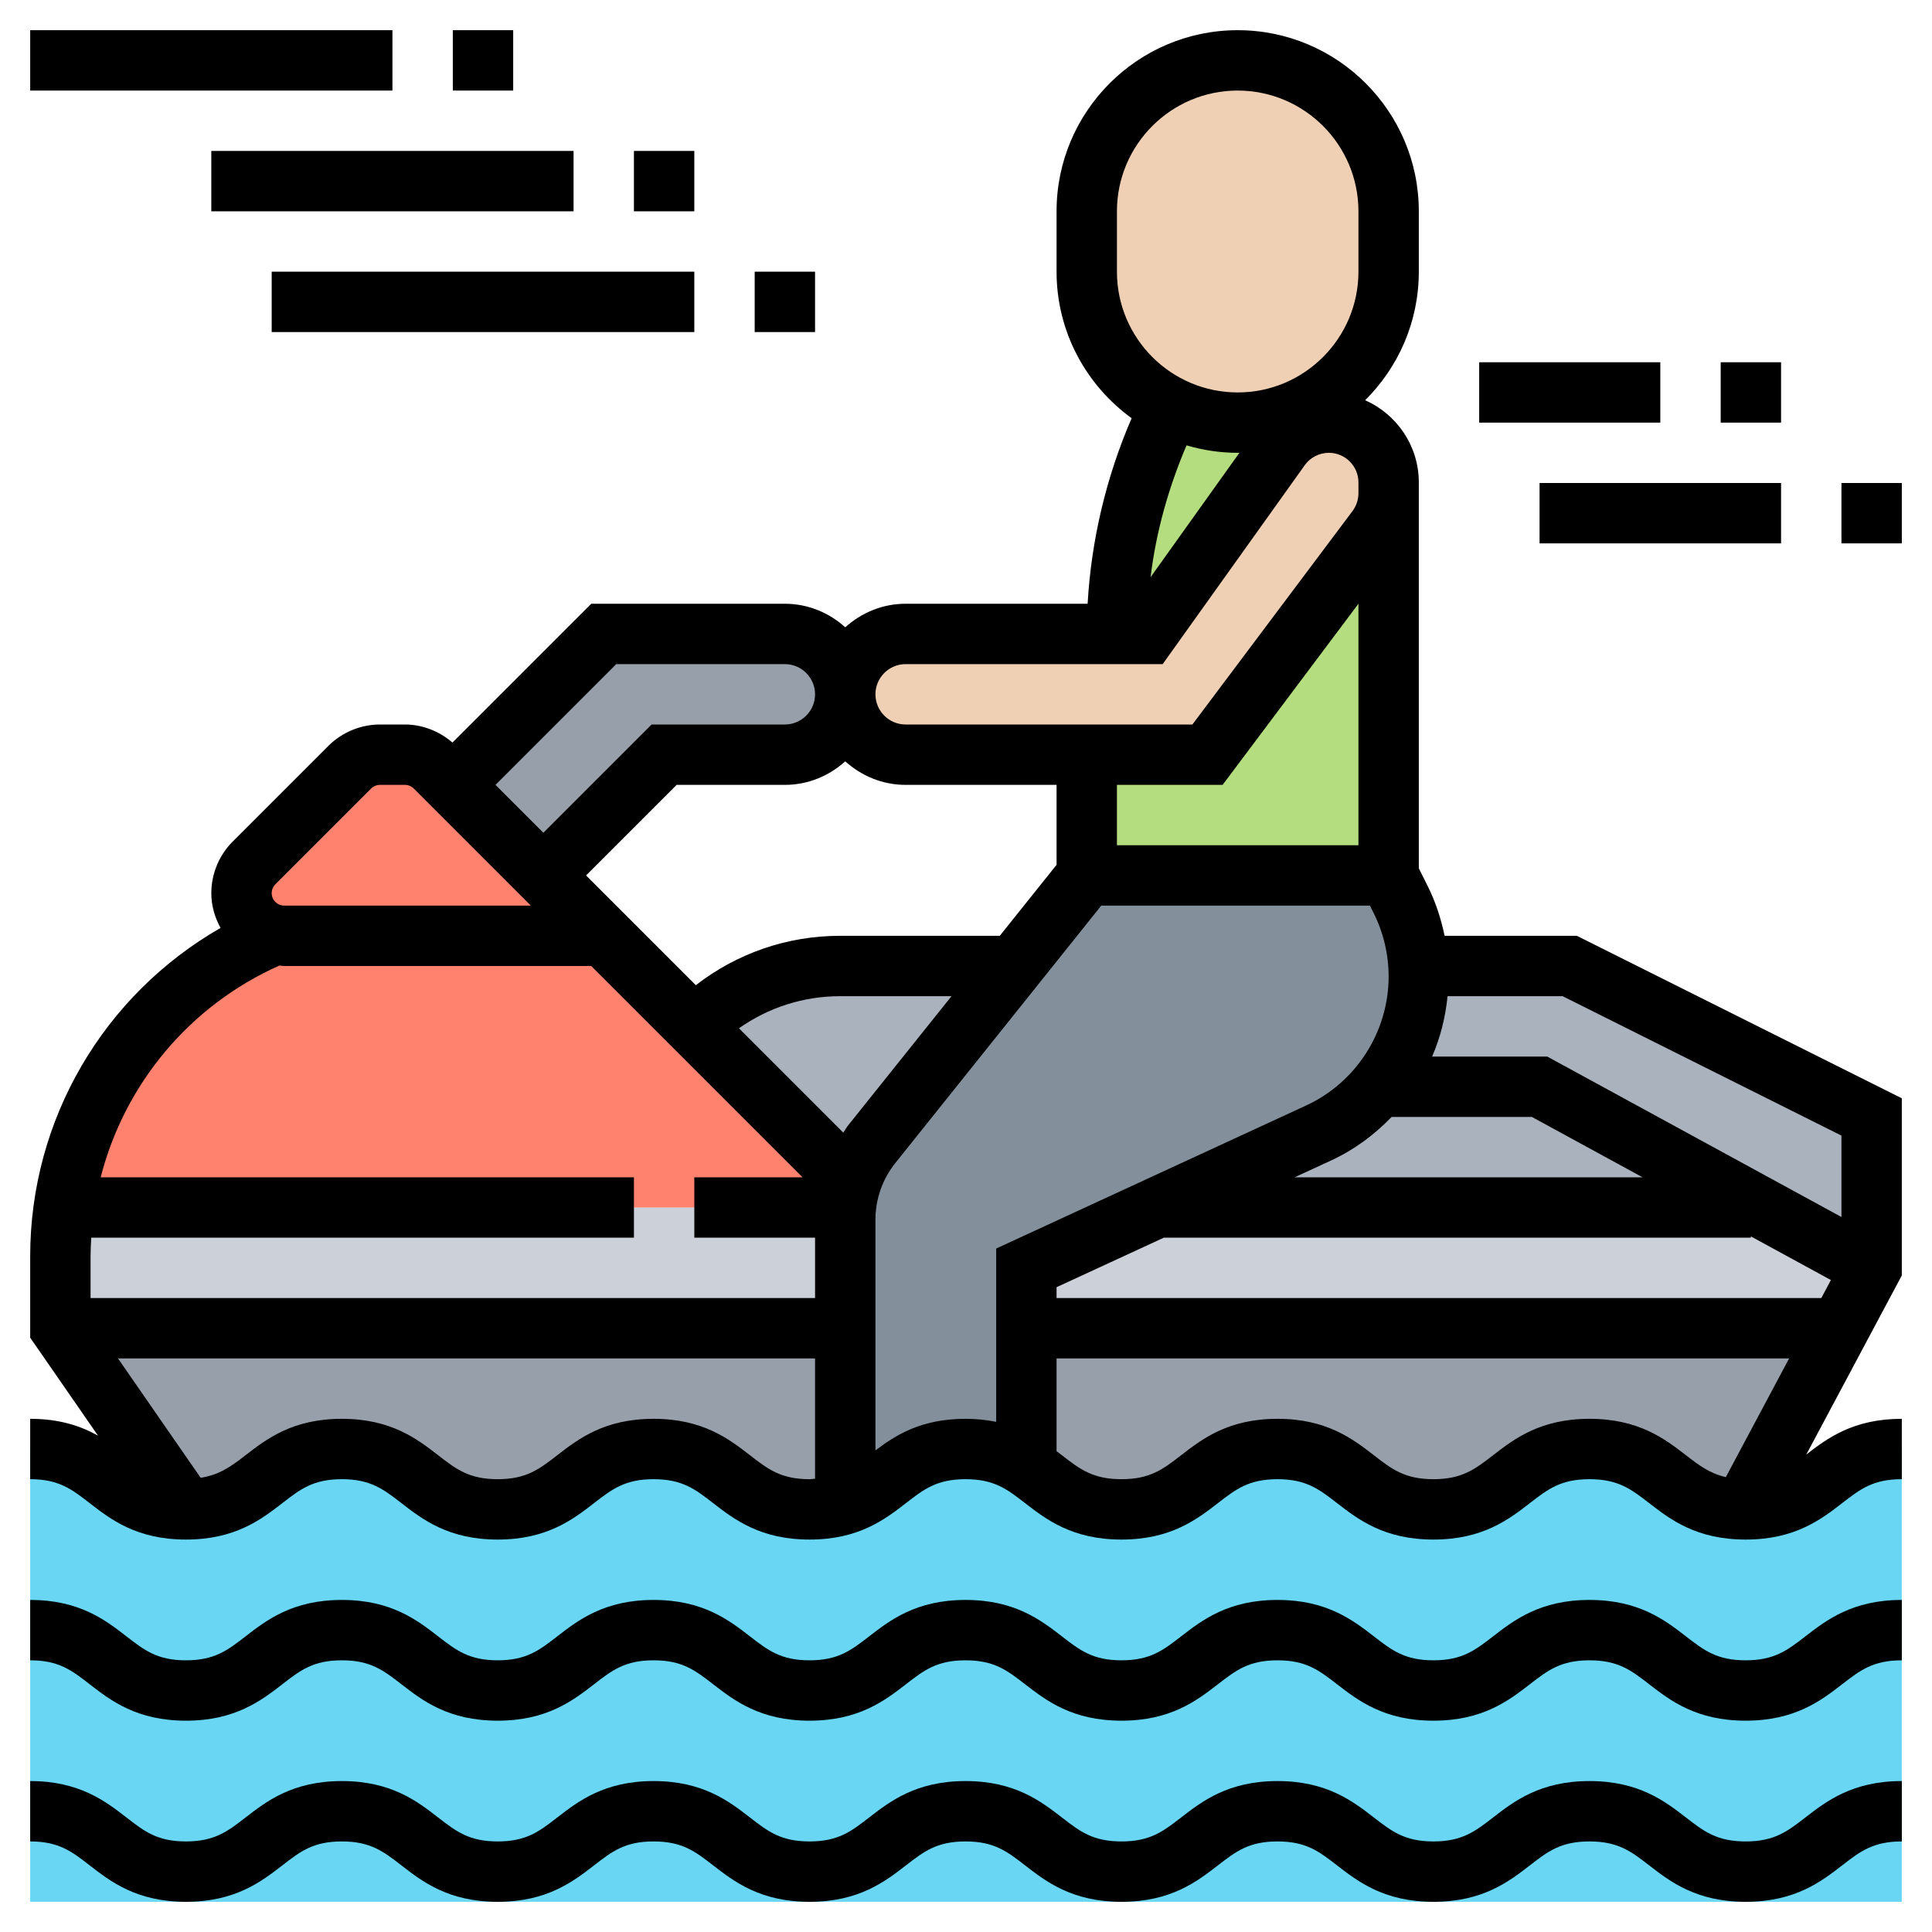 <?xml version="1.0" encoding="iso-8859-1"?>
<!-- Generator: Adobe Illustrator 22.1.0, SVG Export Plug-In . SVG Version: 6.00 Build 0)  -->
<svg xmlns="http://www.w3.org/2000/svg" xmlns:xlink="http://www.w3.org/1999/xlink" version="1.1" id="Layer_1_1_" x="0px" y="0px" viewBox="0 0 64 64" style="enable-background:new 0 0 64 64;" xml:space="preserve" width="512" height="512">
<g>
	<g>
		<path style="fill:#69D6F4;" d="M57.83,50c-0.03,0-0.07,0-0.1,0c-2.49-0.05-2.52-2-5.08-2c-2.58,0-2.58,2-5.17,2    c-2.58,0-2.58-2-5.16-2c-2.59,0-2.59,2-5.17,2c-1.66,0-2.25-0.82-3.15-1.42C33.5,48.26,32.91,48,31.98,48    c-2.11,0-2.5,1.34-3.98,1.83c-0.33,0.1-0.71,0.17-1.18,0.17c-2.59,0-2.59-2-5.17-2s-2.58,2-5.16,2s-2.58-2-5.17-2    c-2.58,0-2.58,2-5.16,2H6.15C3.58,49.99,3.58,48,1,48v6v9h62v-9v-6C60.41,48,60.41,50,57.83,50z"/>
		<path style="fill:#969FAA;" d="M60.93,44l-3.2,6c-2.49-0.05-2.52-2-5.08-2c-2.58,0-2.58,2-5.17,2c-2.58,0-2.58-2-5.16-2    c-2.59,0-2.59,2-5.17,2c-1.66,0-2.25-0.82-3.15-1.42V44H60.93z"/>
		<path style="fill:#969FAA;" d="M28,44v5.83c-0.33,0.1-0.71,0.17-1.18,0.17c-2.59,0-2.59-2-5.17-2s-2.58,2-5.16,2s-2.58-2-5.17-2    c-2.58,0-2.58,2-5.16,2H6.15L2,44H28z"/>
		<polygon style="fill:#CCD1D9;" points="62,42 60.93,44 34,44 34,42 38.33,40 58,40 58.08,39.86   "/>
		<path style="fill:#CCD1D9;" d="M28,40.4V44H2v-2.38c0-0.55,0.04-1.09,0.12-1.62H21h2h5h0.02C28.01,40.13,28,40.27,28,40.4z"/>
		<path style="fill:#FF826E;" d="M9,31l0.02-0.06C9.14,30.98,9.27,31,9.41,31H20l3,3l5,5l0.23,0.08c-0.11,0.29-0.18,0.6-0.21,0.92    H28h-5h-2H2.12C2.67,36.04,5.25,32.6,9,31z"/>
		<path style="fill:#FF826E;" d="M18,29l2,2H9.41c-0.14,0-0.27-0.02-0.39-0.06C8.43,30.78,8,30.23,8,29.59c0-0.38,0.15-0.74,0.41-1    l3.18-3.18c0.26-0.26,0.62-0.41,1-0.41h0.82c0.38,0,0.74,0.15,1,0.41L15,26L18,29z"/>
		<path style="fill:#969FAA;" d="M26,21c1.1,0,2,0.9,2,2c0,0.55-0.22,1.05-0.59,1.41C27.05,24.78,26.55,25,26,25h-4l-4,4l-3-3l5-5    H26z"/>
		<path style="fill:#AAB2BD;" d="M58.08,39.86L58,40H38.33l5.35-2.47c0.86-0.39,1.57-0.98,2.12-1.69L46,36h5L58.08,39.86z"/>
		<path style="fill:#AAB2BD;" d="M47,32h5l10,5v5l-3.92-2.14L51,36h-5l-0.2-0.16c0.11-0.13,0.21-0.27,0.3-0.42    c0.58-0.9,0.9-1.96,0.9-3.07c0-0.12,0-0.24-0.02-0.35H47z"/>
		<path style="fill:#AAB2BD;" d="M28.88,37.9c-0.28,0.36-0.5,0.75-0.65,1.18L28,39l-5-5c1.28-1.28,3.02-2,4.83-2h5.77L28.88,37.9z"/>
		<path style="fill:#838F9B;" d="M33.6,32l2.4-3h10l0.4,0.79c0.34,0.69,0.54,1.44,0.58,2.21C47,32.11,47,32.23,47,32.35    c0,1.11-0.32,2.17-0.9,3.07c-0.09,0.15-0.19,0.29-0.3,0.42c-0.55,0.71-1.26,1.3-2.12,1.69L38.33,40L34,42v2v4.58    C33.5,48.26,32.91,48,31.98,48c-2.11,0-2.5,1.34-3.98,1.83V44v-3.6c0-0.13,0.01-0.27,0.02-0.4c0.03-0.32,0.1-0.63,0.21-0.92    c0.15-0.43,0.37-0.82,0.65-1.18L33.6,32z"/>
		<path style="fill:#B4DD7F;" d="M46,16.34V29H36v-4h4l5.6-7.47C45.86,17.19,46,16.77,46,16.34z"/>
		<path style="fill:#B4DD7F;" d="M41,14c0.85,0,1.64-0.21,2.34-0.58l0.27,0.63c-0.71,0.26-0.99,0.49-1.2,0.78L38,21h-1    c0-2.61,0.6-5.18,1.77-7.53C39.44,13.81,40.2,14,41,14z"/>
		<path style="fill:#F0D0B4;" d="M30,21h7h1l4.41-6.17c0.21-0.29,0.49-0.52,1.2-0.78c0.13-0.04,0.27-0.05,0.41-0.05    c1.09,0,1.98,0.89,1.98,1.98V16v0.34c0,0.43-0.14,0.85-0.4,1.19L40,25h-4h-6c-1.1,0-2-0.9-2-2S28.9,21,30,21z"/>
		<path style="fill:#F0D0B4;" d="M38.77,13.47C37.13,12.65,36,10.96,36,9V7c0-2.76,2.24-5,5-5c1.38,0,2.63,0.56,3.54,1.46    C45.44,4.37,46,5.62,46,7v2c0,1.91-1.08,3.58-2.66,4.42C42.64,13.79,41.85,14,41,14C40.2,14,39.44,13.81,38.77,13.47z"/>
	</g>
	<g>
		<path d="M57.827,61c-0.952,0-1.381-0.332-1.975-0.791C55.155,59.67,54.289,59,52.654,59c-1.634,0-2.5,0.67-3.197,1.209    C48.863,60.668,48.435,61,47.484,61c-0.949,0-1.377-0.332-1.97-0.791C44.818,59.671,43.952,59,42.319,59    c-1.634,0-2.5,0.671-3.196,1.209C38.53,60.668,38.101,61,37.151,61c-0.95,0-1.378-0.332-1.971-0.791    C34.483,59.671,33.618,59,31.984,59c-1.633,0-2.5,0.671-3.195,1.209C28.196,60.668,27.767,61,26.817,61s-1.378-0.332-1.971-0.791    C24.151,59.671,23.285,59,21.651,59c-1.633,0-2.499,0.671-3.194,1.209C17.864,60.668,17.436,61,16.487,61    c-0.948,0-1.376-0.332-1.969-0.79C13.823,59.671,12.958,59,11.325,59s-2.499,0.671-3.194,1.209C7.538,60.668,7.109,61,6.16,61    c-0.948,0-1.375-0.331-1.967-0.79C3.498,59.671,2.632,59,1,59v2c0.948,0,1.375,0.331,1.967,0.79C3.663,62.329,4.528,63,6.16,63    c1.633,0,2.499-0.671,3.195-1.209C9.948,61.332,10.375,61,11.325,61c0.948,0,1.376,0.332,1.969,0.79    c0.695,0.539,1.561,1.21,3.193,1.21s2.499-0.671,3.194-1.209C20.274,61.332,20.702,61,21.651,61c0.95,0,1.378,0.332,1.971,0.791    C24.318,62.329,25.184,63,26.817,63c1.634,0,2.5-0.671,3.196-1.209C30.606,61.332,31.034,61,31.984,61s1.378,0.332,1.971,0.791    C34.651,62.329,35.517,63,37.151,63s2.5-0.671,3.196-1.209C40.94,61.332,41.369,61,42.319,61c0.949,0,1.377,0.332,1.97,0.791    C44.985,62.329,45.851,63,47.484,63c1.634,0,2.5-0.67,3.197-1.209C51.274,61.332,51.703,61,52.654,61    c0.952,0,1.381,0.332,1.975,0.791C55.325,62.33,56.192,63,57.827,63c1.635,0,2.502-0.67,3.199-1.209    C61.619,61.332,62.048,61,63,61v-2c-1.635,0-2.501,0.67-3.198,1.209C59.208,60.668,58.779,61,57.827,61z"/>
		<path d="M57.827,55c-0.952,0-1.381-0.332-1.975-0.791C55.155,53.67,54.289,53,52.654,53c-1.634,0-2.5,0.67-3.197,1.209    C48.863,54.668,48.435,55,47.484,55c-0.949,0-1.377-0.332-1.97-0.791C44.818,53.671,43.952,53,42.319,53    c-1.634,0-2.5,0.671-3.196,1.209C38.53,54.668,38.101,55,37.151,55c-0.95,0-1.378-0.332-1.971-0.791    C34.483,53.671,33.618,53,31.984,53c-1.633,0-2.5,0.671-3.195,1.209C28.196,54.668,27.767,55,26.817,55s-1.378-0.332-1.971-0.791    C24.151,53.671,23.285,53,21.651,53c-1.633,0-2.499,0.671-3.194,1.209C17.864,54.668,17.436,55,16.487,55    c-0.948,0-1.376-0.332-1.969-0.79C13.823,53.671,12.958,53,11.325,53s-2.499,0.671-3.194,1.209C7.538,54.668,7.109,55,6.16,55    c-0.948,0-1.375-0.331-1.967-0.79C3.498,53.671,2.632,53,1,53v2c0.948,0,1.375,0.331,1.967,0.79C3.663,56.329,4.528,57,6.16,57    c1.633,0,2.499-0.671,3.195-1.209C9.948,55.332,10.375,55,11.325,55c0.948,0,1.376,0.332,1.969,0.79    c0.695,0.539,1.561,1.21,3.193,1.21s2.499-0.671,3.194-1.209C20.274,55.332,20.702,55,21.651,55c0.95,0,1.378,0.332,1.971,0.791    C24.318,56.329,25.184,57,26.817,57c1.634,0,2.5-0.671,3.196-1.209C30.606,55.332,31.034,55,31.984,55s1.378,0.332,1.971,0.791    C34.651,56.329,35.517,57,37.151,57s2.5-0.671,3.196-1.209C40.94,55.332,41.369,55,42.319,55c0.949,0,1.377,0.332,1.97,0.791    C44.985,56.329,45.851,57,47.484,57c1.634,0,2.5-0.67,3.197-1.209C51.274,55.332,51.703,55,52.654,55    c0.952,0,1.381,0.332,1.975,0.791C55.325,56.33,56.192,57,57.827,57c1.635,0,2.502-0.67,3.199-1.209    C61.619,55.332,62.048,55,63,55v-2c-1.635,0-2.501,0.67-3.198,1.209C59.208,54.668,58.779,55,57.827,55z"/>
		<path d="M47.854,31c-0.118-0.572-0.301-1.13-0.562-1.652L47,28.764V16.34V16v-0.02c0-1.215-0.733-2.259-1.778-2.722    C46.319,12.17,47,10.664,47,9V7c0-3.309-2.691-6-6-6s-6,2.691-6,6v2c0,1.996,0.983,3.762,2.487,4.854    c-0.841,1.942-1.338,4.034-1.458,6.146H30c-0.771,0-1.468,0.301-2,0.78c-0.532-0.48-1.229-0.78-2-0.78h-6.414l-4.598,4.598    C14.552,24.222,13.992,24,13.414,24h-0.828c-0.635,0-1.257,0.258-1.707,0.707l-3.171,3.171C7.258,28.327,7,28.949,7,29.586    c0,0.42,0.117,0.808,0.306,1.153C3.436,32.957,1,37.079,1,41.616v2.696l2.247,3.246C2.69,47.246,1.986,47,1,47v2    c0.948,0,1.375,0.331,1.967,0.79C3.663,50.329,4.528,51,6.16,51c1.633,0,2.499-0.671,3.195-1.209    C9.948,49.332,10.375,49,11.325,49c0.948,0,1.376,0.332,1.969,0.79c0.695,0.539,1.561,1.21,3.193,1.21s2.499-0.671,3.194-1.209    C20.274,49.332,20.702,49,21.651,49c0.95,0,1.378,0.332,1.971,0.791C24.318,50.329,25.184,51,26.817,51    c1.634,0,2.5-0.671,3.196-1.209C30.606,49.332,31.034,49,31.984,49s1.378,0.332,1.971,0.791C34.651,50.329,35.517,51,37.151,51    s2.5-0.671,3.196-1.209C40.94,49.332,41.369,49,42.319,49c0.949,0,1.377,0.332,1.97,0.791C44.985,50.329,45.851,51,47.484,51    c1.634,0,2.5-0.67,3.197-1.209C51.274,49.332,51.703,49,52.654,49c0.952,0,1.381,0.332,1.975,0.791    C55.325,50.33,56.192,51,57.827,51c1.635,0,2.502-0.67,3.199-1.209C61.619,49.332,62.048,49,63,49v-2    c-1.609,0-2.473,0.648-3.164,1.183L63,42.25v-5.868L52.236,31H47.854z M38.553,41H58v-0.043l2.651,1.446L60.333,43H35v-0.36    L38.553,41z M42.886,39l1.217-0.562c0.764-0.353,1.43-0.851,1.996-1.438h4.647l3.667,2H42.886z M37,28v-2h3.5l4.5-6v8H37z     M28.096,37.279c-0.061,0.076-0.105,0.162-0.161,0.241l-3.456-3.456C25.453,33.376,26.611,33,27.829,33h3.691L28.096,37.279z     M33.119,31h-5.291c-1.753,0-3.414,0.579-4.778,1.636L19.414,29l3-3H26c0.771,0,1.468-0.301,2-0.78c0.532,0.48,1.229,0.78,2,0.78    h5v2.649L33.119,31z M37,7c0-2.206,1.794-4,4-4s4,1.794,4,4v2c0,2.206-1.794,4-4,4s-4-1.794-4-4V7z M41,15    c0.02,0,0.039-0.003,0.059-0.003l-2.944,4.122c0.18-1.504,0.597-2.973,1.19-4.366C39.843,14.911,40.411,15,41,15z M30,22h8.515    l4.707-6.59C43.405,15.153,43.703,15,44.02,15C44.56,15,45,15.439,45,15.98V16v0.34c0,0.211-0.07,0.42-0.196,0.589L39.5,24H37h-2    h-5c-0.551,0-1-0.448-1-1S29.449,22,30,22z M20.414,22H26c0.551,0,1,0.448,1,1s-0.449,1-1,1h-4.414L18,27.586L16.414,26L20.414,22    z M9.121,29.293l3.171-3.171C12.37,26.044,12.477,26,12.586,26h0.828c0.109,0,0.216,0.044,0.293,0.121L17.586,30H9.414    C9.186,30,9,29.814,9,29.586C9,29.477,9.044,29.37,9.121,29.293z M9.256,31.984C9.31,31.988,9.36,32,9.414,32h10.172l7,7H23v2h4v2    H3v-1.384C3,41.409,3.011,41.205,3.023,41H21v-2H3.335C4.122,35.921,6.27,33.315,9.256,31.984z M24.847,48.209    C24.151,47.671,23.285,47,21.651,47c-1.633,0-2.499,0.671-3.194,1.209C17.864,48.668,17.436,49,16.487,49    c-0.948,0-1.376-0.332-1.969-0.79C13.823,47.671,12.958,47,11.325,47s-2.499,0.671-3.194,1.209    c-0.478,0.37-0.862,0.647-1.484,0.745L3.909,45H27v3.983C26.936,48.986,26.887,49,26.817,49    C25.868,49,25.439,48.668,24.847,48.209z M29,48.047v-7.644c0-0.679,0.233-1.345,0.657-1.874L36.48,30h8.901l0.121,0.242    C45.828,30.893,46,31.62,46,32.348c0,1.83-1.074,3.508-2.735,4.274L33,41.36v5.741C32.696,47.039,32.363,47,31.984,47    C30.51,47,29.663,47.545,29,48.047z M52.654,47c-1.634,0-2.5,0.67-3.197,1.209C48.863,48.668,48.435,49,47.484,49    c-0.949,0-1.377-0.332-1.97-0.791C44.818,47.671,43.952,47,42.319,47c-1.634,0-2.5,0.671-3.196,1.209    C38.53,48.668,38.101,49,37.151,49c-0.95,0-1.378-0.332-1.971-0.791c-0.058-0.045-0.119-0.091-0.18-0.137V45h24.267l-2.096,3.931    c-0.531-0.119-0.882-0.385-1.318-0.722C55.155,47.67,54.289,47,52.654,47z M61,40.315L51.255,35h-3.814    c0.272-0.63,0.443-1.303,0.511-2h3.812L61,37.618V40.315z"/>
		<rect x="49" y="12" width="6" height="2"/>
		<rect x="57" y="12" width="2" height="2"/>
		<rect x="51" y="16" width="8" height="2"/>
		<rect x="61" y="16" width="2" height="2"/>
		<rect x="7" y="5" width="12" height="2"/>
		<rect x="21" y="5" width="2" height="2"/>
		<rect x="1" y="1" width="12" height="2"/>
		<rect x="15" y="1" width="2" height="2"/>
		<rect x="9" y="9" width="14" height="2"/>
		<rect x="25" y="9" width="2" height="2"/>
	</g>
</g>
</svg>
